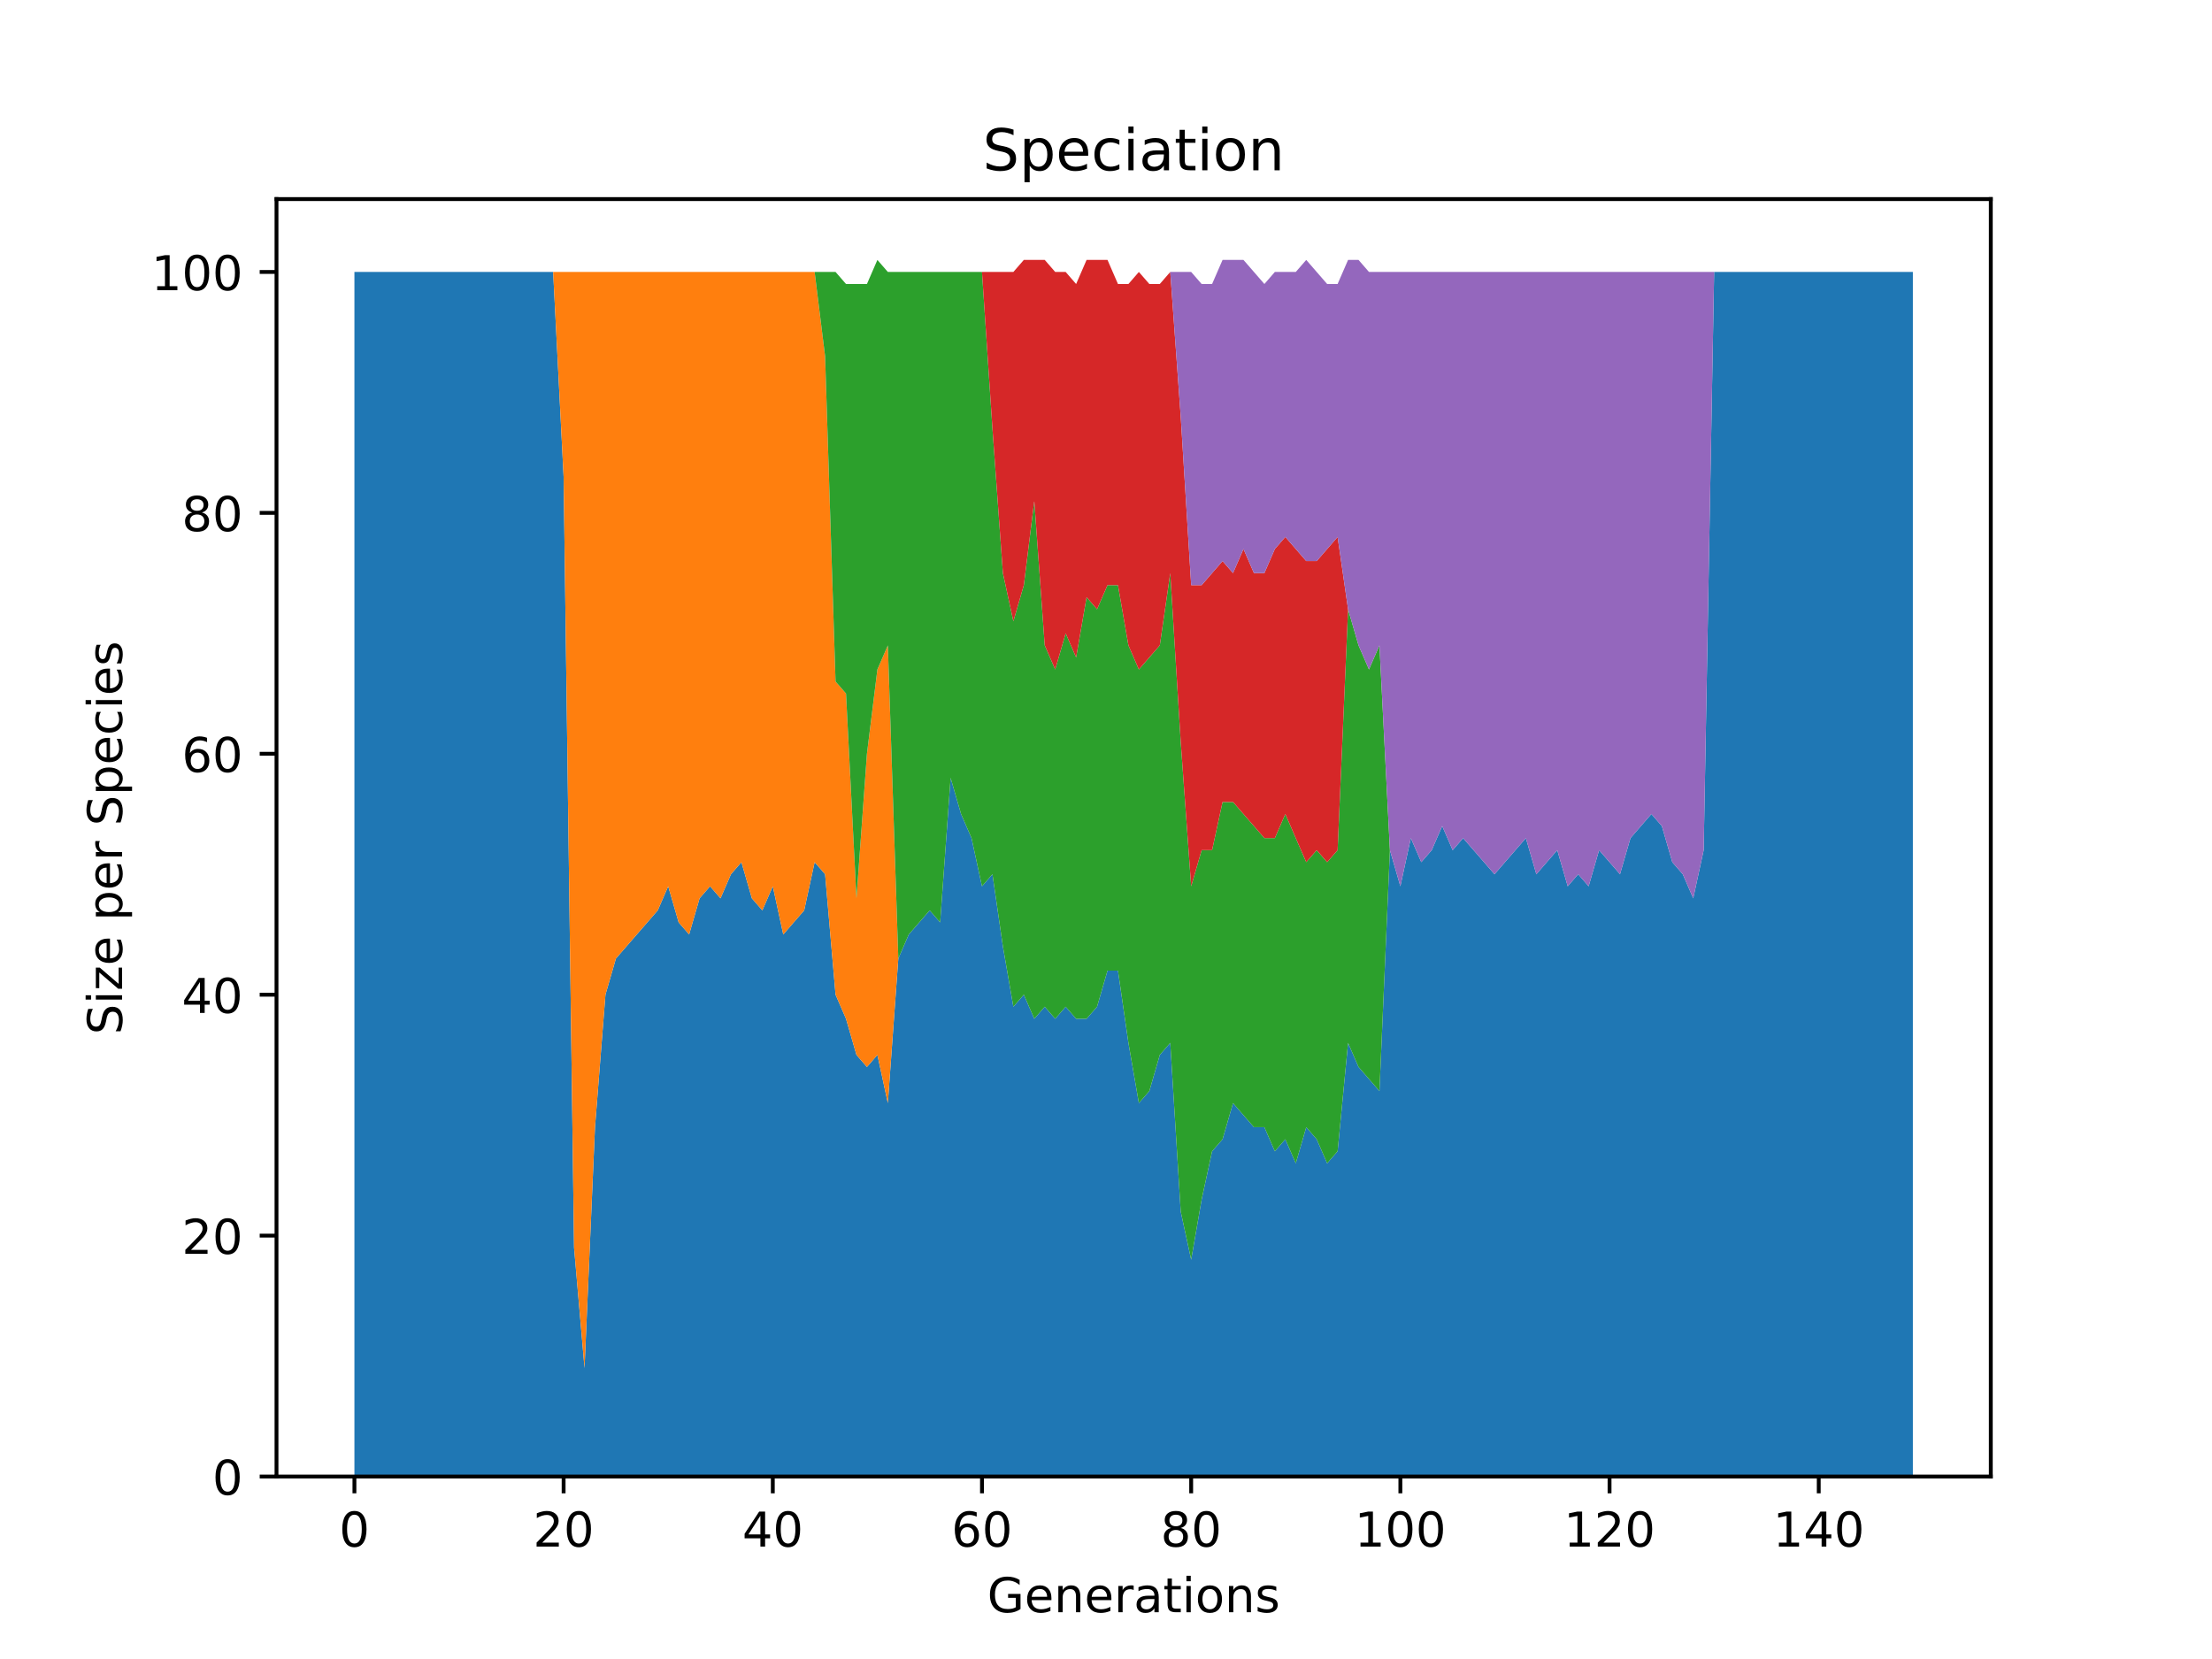 <?xml version="1.0" encoding="utf-8" standalone="no"?>
<!DOCTYPE svg PUBLIC "-//W3C//DTD SVG 1.1//EN"
  "http://www.w3.org/Graphics/SVG/1.1/DTD/svg11.dtd">
<!-- Created with matplotlib (https://matplotlib.org/) -->
<svg height="345.6pt" version="1.1" viewBox="0 0 460.8 345.6" width="460.8pt" xmlns="http://www.w3.org/2000/svg" xmlns:xlink="http://www.w3.org/1999/xlink">
 <defs>
  <style type="text/css">*{stroke-linecap:butt;stroke-linejoin:round;}</style>
 </defs>
 <g id="figure_1">
  <g id="patch_1">
   <path d="M 0 345.6 
L 460.8 345.6 
L 460.8 0 
L 0 0 
z
" style="fill:#ffffff;"/>
  </g>
  <g id="axes_1">
   <g id="patch_2">
    <path d="M 57.6 307.584 
L 414.72 307.584 
L 414.72 41.472 
L 57.6 41.472 
z
" style="fill:#ffffff;"/>
   </g>
   <g id="PolyCollection_1">
    <path clip-path="url(#pc9c5edee25)" d="M 73.833 56.653 
L 73.833 307.584 
L 76.012 307.584 
L 78.191 307.584 
L 80.369 307.584 
L 82.548 307.584 
L 84.727 307.584 
L 86.906 307.584 
L 89.085 307.584 
L 91.264 307.584 
L 93.443 307.584 
L 95.622 307.584 
L 97.801 307.584 
L 99.979 307.584 
L 102.158 307.584 
L 104.337 307.584 
L 106.516 307.584 
L 108.695 307.584 
L 110.874 307.584 
L 113.053 307.584 
L 115.232 307.584 
L 117.411 307.584 
L 119.589 307.584 
L 121.768 307.584 
L 123.947 307.584 
L 126.126 307.584 
L 128.305 307.584 
L 130.484 307.584 
L 132.663 307.584 
L 134.842 307.584 
L 137.021 307.584 
L 139.199 307.584 
L 141.378 307.584 
L 143.557 307.584 
L 145.736 307.584 
L 147.915 307.584 
L 150.094 307.584 
L 152.273 307.584 
L 154.452 307.584 
L 156.631 307.584 
L 158.809 307.584 
L 160.988 307.584 
L 163.167 307.584 
L 165.346 307.584 
L 167.525 307.584 
L 169.704 307.584 
L 171.883 307.584 
L 174.062 307.584 
L 176.241 307.584 
L 178.419 307.584 
L 180.598 307.584 
L 182.777 307.584 
L 184.956 307.584 
L 187.135 307.584 
L 189.314 307.584 
L 191.493 307.584 
L 193.672 307.584 
L 195.851 307.584 
L 198.029 307.584 
L 200.208 307.584 
L 202.387 307.584 
L 204.566 307.584 
L 206.745 307.584 
L 208.924 307.584 
L 211.103 307.584 
L 213.282 307.584 
L 215.461 307.584 
L 217.639 307.584 
L 219.818 307.584 
L 221.997 307.584 
L 224.176 307.584 
L 226.355 307.584 
L 228.534 307.584 
L 230.713 307.584 
L 232.892 307.584 
L 235.071 307.584 
L 237.249 307.584 
L 239.428 307.584 
L 241.607 307.584 
L 243.786 307.584 
L 245.965 307.584 
L 248.144 307.584 
L 250.323 307.584 
L 252.502 307.584 
L 254.681 307.584 
L 256.859 307.584 
L 259.038 307.584 
L 261.217 307.584 
L 263.396 307.584 
L 265.575 307.584 
L 267.754 307.584 
L 269.933 307.584 
L 272.112 307.584 
L 274.291 307.584 
L 276.469 307.584 
L 278.648 307.584 
L 280.827 307.584 
L 283.006 307.584 
L 285.185 307.584 
L 287.364 307.584 
L 289.543 307.584 
L 291.722 307.584 
L 293.901 307.584 
L 296.079 307.584 
L 298.258 307.584 
L 300.437 307.584 
L 302.616 307.584 
L 304.795 307.584 
L 306.974 307.584 
L 309.153 307.584 
L 311.332 307.584 
L 313.511 307.584 
L 315.689 307.584 
L 317.868 307.584 
L 320.047 307.584 
L 322.226 307.584 
L 324.405 307.584 
L 326.584 307.584 
L 328.763 307.584 
L 330.942 307.584 
L 333.121 307.584 
L 335.299 307.584 
L 337.478 307.584 
L 339.657 307.584 
L 341.836 307.584 
L 344.015 307.584 
L 346.194 307.584 
L 348.373 307.584 
L 350.552 307.584 
L 352.731 307.584 
L 354.909 307.584 
L 357.088 307.584 
L 359.267 307.584 
L 361.446 307.584 
L 363.625 307.584 
L 365.804 307.584 
L 367.983 307.584 
L 370.162 307.584 
L 372.341 307.584 
L 374.519 307.584 
L 376.698 307.584 
L 378.877 307.584 
L 381.056 307.584 
L 383.235 307.584 
L 385.414 307.584 
L 387.593 307.584 
L 389.772 307.584 
L 391.951 307.584 
L 394.129 307.584 
L 396.308 307.584 
L 398.487 307.584 
L 398.487 56.653 
L 398.487 56.653 
L 396.308 56.653 
L 394.129 56.653 
L 391.951 56.653 
L 389.772 56.653 
L 387.593 56.653 
L 385.414 56.653 
L 383.235 56.653 
L 381.056 56.653 
L 378.877 56.653 
L 376.698 56.653 
L 374.519 56.653 
L 372.341 56.653 
L 370.162 56.653 
L 367.983 56.653 
L 365.804 56.653 
L 363.625 56.653 
L 361.446 56.653 
L 359.267 56.653 
L 357.088 56.653 
L 354.909 177.1 
L 352.731 187.137 
L 350.552 182.119 
L 348.373 179.609 
L 346.194 172.081 
L 344.015 169.572 
L 341.836 172.081 
L 339.657 174.591 
L 337.478 182.119 
L 335.299 179.609 
L 333.121 177.1 
L 330.942 184.628 
L 328.763 182.119 
L 326.584 184.628 
L 324.405 177.1 
L 322.226 179.609 
L 320.047 182.119 
L 317.868 174.591 
L 315.689 177.1 
L 313.511 179.609 
L 311.332 182.119 
L 309.153 179.609 
L 306.974 177.1 
L 304.795 174.591 
L 302.616 177.1 
L 300.437 172.081 
L 298.258 177.1 
L 296.079 179.609 
L 293.901 174.591 
L 291.722 184.628 
L 289.543 177.1 
L 287.364 227.286 
L 285.185 224.777 
L 283.006 222.268 
L 280.827 217.249 
L 278.648 239.833 
L 276.469 242.342 
L 274.291 237.323 
L 272.112 234.814 
L 269.933 242.342 
L 267.754 237.323 
L 265.575 239.833 
L 263.396 234.814 
L 261.217 234.814 
L 259.038 232.305 
L 256.859 229.795 
L 254.681 237.323 
L 252.502 239.833 
L 250.323 249.87 
L 248.144 262.416 
L 245.965 252.379 
L 243.786 217.249 
L 241.607 219.758 
L 239.428 227.286 
L 237.249 229.795 
L 235.071 217.249 
L 232.892 202.193 
L 230.713 202.193 
L 228.534 209.721 
L 226.355 212.23 
L 224.176 212.23 
L 221.997 209.721 
L 219.818 212.23 
L 217.639 209.721 
L 215.461 212.23 
L 213.282 207.212 
L 211.103 209.721 
L 208.924 197.174 
L 206.745 182.119 
L 204.566 184.628 
L 202.387 174.591 
L 200.208 169.572 
L 198.029 162.044 
L 195.851 192.156 
L 193.672 189.647 
L 191.493 192.156 
L 189.314 194.665 
L 187.135 199.684 
L 184.956 229.795 
L 182.777 219.758 
L 180.598 222.268 
L 178.419 219.758 
L 176.241 212.23 
L 174.062 207.212 
L 171.883 182.119 
L 169.704 179.609 
L 167.525 189.647 
L 165.346 192.156 
L 163.167 194.665 
L 160.988 184.628 
L 158.809 189.647 
L 156.631 187.137 
L 154.452 179.609 
L 152.273 182.119 
L 150.094 187.137 
L 147.915 184.628 
L 145.736 187.137 
L 143.557 194.665 
L 141.378 192.156 
L 139.199 184.628 
L 137.021 189.647 
L 134.842 192.156 
L 132.663 194.665 
L 130.484 197.174 
L 128.305 199.684 
L 126.126 207.212 
L 123.947 234.814 
L 121.768 285 
L 119.589 259.907 
L 117.411 99.312 
L 115.232 56.653 
L 113.053 56.653 
L 110.874 56.653 
L 108.695 56.653 
L 106.516 56.653 
L 104.337 56.653 
L 102.158 56.653 
L 99.979 56.653 
L 97.801 56.653 
L 95.622 56.653 
L 93.443 56.653 
L 91.264 56.653 
L 89.085 56.653 
L 86.906 56.653 
L 84.727 56.653 
L 82.548 56.653 
L 80.369 56.653 
L 78.191 56.653 
L 76.012 56.653 
L 73.833 56.653 
z
" style="fill:#1f77b4;"/>
   </g>
   <g id="PolyCollection_2">
    <path clip-path="url(#pc9c5edee25)" d="M 73.833 56.653 
L 73.833 56.653 
L 76.012 56.653 
L 78.191 56.653 
L 80.369 56.653 
L 82.548 56.653 
L 84.727 56.653 
L 86.906 56.653 
L 89.085 56.653 
L 91.264 56.653 
L 93.443 56.653 
L 95.622 56.653 
L 97.801 56.653 
L 99.979 56.653 
L 102.158 56.653 
L 104.337 56.653 
L 106.516 56.653 
L 108.695 56.653 
L 110.874 56.653 
L 113.053 56.653 
L 115.232 56.653 
L 117.411 99.312 
L 119.589 259.907 
L 121.768 285 
L 123.947 234.814 
L 126.126 207.212 
L 128.305 199.684 
L 130.484 197.174 
L 132.663 194.665 
L 134.842 192.156 
L 137.021 189.647 
L 139.199 184.628 
L 141.378 192.156 
L 143.557 194.665 
L 145.736 187.137 
L 147.915 184.628 
L 150.094 187.137 
L 152.273 182.119 
L 154.452 179.609 
L 156.631 187.137 
L 158.809 189.647 
L 160.988 184.628 
L 163.167 194.665 
L 165.346 192.156 
L 167.525 189.647 
L 169.704 179.609 
L 171.883 182.119 
L 174.062 207.212 
L 176.241 212.23 
L 178.419 219.758 
L 180.598 222.268 
L 182.777 219.758 
L 184.956 229.795 
L 187.135 199.684 
L 189.314 194.665 
L 191.493 192.156 
L 193.672 189.647 
L 195.851 192.156 
L 198.029 162.044 
L 200.208 169.572 
L 202.387 174.591 
L 204.566 184.628 
L 206.745 182.119 
L 208.924 197.174 
L 211.103 209.721 
L 213.282 207.212 
L 215.461 212.23 
L 217.639 209.721 
L 219.818 212.23 
L 221.997 209.721 
L 224.176 212.23 
L 226.355 212.23 
L 228.534 209.721 
L 230.713 202.193 
L 232.892 202.193 
L 235.071 217.249 
L 237.249 229.795 
L 239.428 227.286 
L 241.607 219.758 
L 243.786 217.249 
L 245.965 252.379 
L 248.144 262.416 
L 250.323 249.87 
L 252.502 239.833 
L 254.681 237.323 
L 256.859 229.795 
L 259.038 232.305 
L 261.217 234.814 
L 263.396 234.814 
L 265.575 239.833 
L 267.754 237.323 
L 269.933 242.342 
L 272.112 234.814 
L 274.291 237.323 
L 276.469 242.342 
L 278.648 239.833 
L 280.827 217.249 
L 283.006 222.268 
L 285.185 224.777 
L 287.364 227.286 
L 289.543 177.1 
L 291.722 184.628 
L 293.901 174.591 
L 296.079 179.609 
L 298.258 177.1 
L 300.437 172.081 
L 302.616 177.1 
L 304.795 174.591 
L 306.974 177.1 
L 309.153 179.609 
L 311.332 182.119 
L 313.511 179.609 
L 315.689 177.1 
L 317.868 174.591 
L 320.047 182.119 
L 322.226 179.609 
L 324.405 177.1 
L 326.584 184.628 
L 328.763 182.119 
L 330.942 184.628 
L 333.121 177.1 
L 335.299 179.609 
L 337.478 182.119 
L 339.657 174.591 
L 341.836 172.081 
L 344.015 169.572 
L 346.194 172.081 
L 348.373 179.609 
L 350.552 182.119 
L 352.731 187.137 
L 354.909 177.1 
L 357.088 56.653 
L 359.267 56.653 
L 361.446 56.653 
L 363.625 56.653 
L 365.804 56.653 
L 367.983 56.653 
L 370.162 56.653 
L 372.341 56.653 
L 374.519 56.653 
L 376.698 56.653 
L 378.877 56.653 
L 381.056 56.653 
L 383.235 56.653 
L 385.414 56.653 
L 387.593 56.653 
L 389.772 56.653 
L 391.951 56.653 
L 394.129 56.653 
L 396.308 56.653 
L 398.487 56.653 
L 398.487 56.653 
L 398.487 56.653 
L 396.308 56.653 
L 394.129 56.653 
L 391.951 56.653 
L 389.772 56.653 
L 387.593 56.653 
L 385.414 56.653 
L 383.235 56.653 
L 381.056 56.653 
L 378.877 56.653 
L 376.698 56.653 
L 374.519 56.653 
L 372.341 56.653 
L 370.162 56.653 
L 367.983 56.653 
L 365.804 56.653 
L 363.625 56.653 
L 361.446 56.653 
L 359.267 56.653 
L 357.088 56.653 
L 354.909 177.1 
L 352.731 187.137 
L 350.552 182.119 
L 348.373 179.609 
L 346.194 172.081 
L 344.015 169.572 
L 341.836 172.081 
L 339.657 174.591 
L 337.478 182.119 
L 335.299 179.609 
L 333.121 177.1 
L 330.942 184.628 
L 328.763 182.119 
L 326.584 184.628 
L 324.405 177.1 
L 322.226 179.609 
L 320.047 182.119 
L 317.868 174.591 
L 315.689 177.1 
L 313.511 179.609 
L 311.332 182.119 
L 309.153 179.609 
L 306.974 177.1 
L 304.795 174.591 
L 302.616 177.1 
L 300.437 172.081 
L 298.258 177.1 
L 296.079 179.609 
L 293.901 174.591 
L 291.722 184.628 
L 289.543 177.1 
L 287.364 227.286 
L 285.185 224.777 
L 283.006 222.268 
L 280.827 217.249 
L 278.648 239.833 
L 276.469 242.342 
L 274.291 237.323 
L 272.112 234.814 
L 269.933 242.342 
L 267.754 237.323 
L 265.575 239.833 
L 263.396 234.814 
L 261.217 234.814 
L 259.038 232.305 
L 256.859 229.795 
L 254.681 237.323 
L 252.502 239.833 
L 250.323 249.87 
L 248.144 262.416 
L 245.965 252.379 
L 243.786 217.249 
L 241.607 219.758 
L 239.428 227.286 
L 237.249 229.795 
L 235.071 217.249 
L 232.892 202.193 
L 230.713 202.193 
L 228.534 209.721 
L 226.355 212.23 
L 224.176 212.23 
L 221.997 209.721 
L 219.818 212.23 
L 217.639 209.721 
L 215.461 212.23 
L 213.282 207.212 
L 211.103 209.721 
L 208.924 197.174 
L 206.745 182.119 
L 204.566 184.628 
L 202.387 174.591 
L 200.208 169.572 
L 198.029 162.044 
L 195.851 192.156 
L 193.672 189.647 
L 191.493 192.156 
L 189.314 194.665 
L 187.135 199.684 
L 184.956 134.442 
L 182.777 139.46 
L 180.598 157.026 
L 178.419 187.137 
L 176.241 144.479 
L 174.062 141.97 
L 171.883 74.218 
L 169.704 56.653 
L 167.525 56.653 
L 165.346 56.653 
L 163.167 56.653 
L 160.988 56.653 
L 158.809 56.653 
L 156.631 56.653 
L 154.452 56.653 
L 152.273 56.653 
L 150.094 56.653 
L 147.915 56.653 
L 145.736 56.653 
L 143.557 56.653 
L 141.378 56.653 
L 139.199 56.653 
L 137.021 56.653 
L 134.842 56.653 
L 132.663 56.653 
L 130.484 56.653 
L 128.305 56.653 
L 126.126 56.653 
L 123.947 56.653 
L 121.768 56.653 
L 119.589 56.653 
L 117.411 56.653 
L 115.232 56.653 
L 113.053 56.653 
L 110.874 56.653 
L 108.695 56.653 
L 106.516 56.653 
L 104.337 56.653 
L 102.158 56.653 
L 99.979 56.653 
L 97.801 56.653 
L 95.622 56.653 
L 93.443 56.653 
L 91.264 56.653 
L 89.085 56.653 
L 86.906 56.653 
L 84.727 56.653 
L 82.548 56.653 
L 80.369 56.653 
L 78.191 56.653 
L 76.012 56.653 
L 73.833 56.653 
z
" style="fill:#ff7f0e;"/>
   </g>
   <g id="PolyCollection_3">
    <path clip-path="url(#pc9c5edee25)" d="M 73.833 56.653 
L 73.833 56.653 
L 76.012 56.653 
L 78.191 56.653 
L 80.369 56.653 
L 82.548 56.653 
L 84.727 56.653 
L 86.906 56.653 
L 89.085 56.653 
L 91.264 56.653 
L 93.443 56.653 
L 95.622 56.653 
L 97.801 56.653 
L 99.979 56.653 
L 102.158 56.653 
L 104.337 56.653 
L 106.516 56.653 
L 108.695 56.653 
L 110.874 56.653 
L 113.053 56.653 
L 115.232 56.653 
L 117.411 56.653 
L 119.589 56.653 
L 121.768 56.653 
L 123.947 56.653 
L 126.126 56.653 
L 128.305 56.653 
L 130.484 56.653 
L 132.663 56.653 
L 134.842 56.653 
L 137.021 56.653 
L 139.199 56.653 
L 141.378 56.653 
L 143.557 56.653 
L 145.736 56.653 
L 147.915 56.653 
L 150.094 56.653 
L 152.273 56.653 
L 154.452 56.653 
L 156.631 56.653 
L 158.809 56.653 
L 160.988 56.653 
L 163.167 56.653 
L 165.346 56.653 
L 167.525 56.653 
L 169.704 56.653 
L 171.883 74.218 
L 174.062 141.97 
L 176.241 144.479 
L 178.419 187.137 
L 180.598 157.026 
L 182.777 139.46 
L 184.956 134.442 
L 187.135 199.684 
L 189.314 194.665 
L 191.493 192.156 
L 193.672 189.647 
L 195.851 192.156 
L 198.029 162.044 
L 200.208 169.572 
L 202.387 174.591 
L 204.566 184.628 
L 206.745 182.119 
L 208.924 197.174 
L 211.103 209.721 
L 213.282 207.212 
L 215.461 212.23 
L 217.639 209.721 
L 219.818 212.23 
L 221.997 209.721 
L 224.176 212.23 
L 226.355 212.23 
L 228.534 209.721 
L 230.713 202.193 
L 232.892 202.193 
L 235.071 217.249 
L 237.249 229.795 
L 239.428 227.286 
L 241.607 219.758 
L 243.786 217.249 
L 245.965 252.379 
L 248.144 262.416 
L 250.323 249.87 
L 252.502 239.833 
L 254.681 237.323 
L 256.859 229.795 
L 259.038 232.305 
L 261.217 234.814 
L 263.396 234.814 
L 265.575 239.833 
L 267.754 237.323 
L 269.933 242.342 
L 272.112 234.814 
L 274.291 237.323 
L 276.469 242.342 
L 278.648 239.833 
L 280.827 217.249 
L 283.006 222.268 
L 285.185 224.777 
L 287.364 227.286 
L 289.543 177.1 
L 291.722 184.628 
L 293.901 174.591 
L 296.079 179.609 
L 298.258 177.1 
L 300.437 172.081 
L 302.616 177.1 
L 304.795 174.591 
L 306.974 177.1 
L 309.153 179.609 
L 311.332 182.119 
L 313.511 179.609 
L 315.689 177.1 
L 317.868 174.591 
L 320.047 182.119 
L 322.226 179.609 
L 324.405 177.1 
L 326.584 184.628 
L 328.763 182.119 
L 330.942 184.628 
L 333.121 177.1 
L 335.299 179.609 
L 337.478 182.119 
L 339.657 174.591 
L 341.836 172.081 
L 344.015 169.572 
L 346.194 172.081 
L 348.373 179.609 
L 350.552 182.119 
L 352.731 187.137 
L 354.909 177.1 
L 357.088 56.653 
L 359.267 56.653 
L 361.446 56.653 
L 363.625 56.653 
L 365.804 56.653 
L 367.983 56.653 
L 370.162 56.653 
L 372.341 56.653 
L 374.519 56.653 
L 376.698 56.653 
L 378.877 56.653 
L 381.056 56.653 
L 383.235 56.653 
L 385.414 56.653 
L 387.593 56.653 
L 389.772 56.653 
L 391.951 56.653 
L 394.129 56.653 
L 396.308 56.653 
L 398.487 56.653 
L 398.487 56.653 
L 398.487 56.653 
L 396.308 56.653 
L 394.129 56.653 
L 391.951 56.653 
L 389.772 56.653 
L 387.593 56.653 
L 385.414 56.653 
L 383.235 56.653 
L 381.056 56.653 
L 378.877 56.653 
L 376.698 56.653 
L 374.519 56.653 
L 372.341 56.653 
L 370.162 56.653 
L 367.983 56.653 
L 365.804 56.653 
L 363.625 56.653 
L 361.446 56.653 
L 359.267 56.653 
L 357.088 56.653 
L 354.909 177.1 
L 352.731 187.137 
L 350.552 182.119 
L 348.373 179.609 
L 346.194 172.081 
L 344.015 169.572 
L 341.836 172.081 
L 339.657 174.591 
L 337.478 182.119 
L 335.299 179.609 
L 333.121 177.1 
L 330.942 184.628 
L 328.763 182.119 
L 326.584 184.628 
L 324.405 177.1 
L 322.226 179.609 
L 320.047 182.119 
L 317.868 174.591 
L 315.689 177.1 
L 313.511 179.609 
L 311.332 182.119 
L 309.153 179.609 
L 306.974 177.1 
L 304.795 174.591 
L 302.616 177.1 
L 300.437 172.081 
L 298.258 177.1 
L 296.079 179.609 
L 293.901 174.591 
L 291.722 184.628 
L 289.543 177.1 
L 287.364 134.442 
L 285.185 139.46 
L 283.006 134.442 
L 280.827 126.914 
L 278.648 177.1 
L 276.469 179.609 
L 274.291 177.1 
L 272.112 179.609 
L 269.933 174.591 
L 267.754 169.572 
L 265.575 174.591 
L 263.396 174.591 
L 261.217 172.081 
L 259.038 169.572 
L 256.859 167.063 
L 254.681 167.063 
L 252.502 177.1 
L 250.323 177.1 
L 248.144 184.628 
L 245.965 154.516 
L 243.786 119.386 
L 241.607 134.442 
L 239.428 136.951 
L 237.249 139.46 
L 235.071 134.442 
L 232.892 121.895 
L 230.713 121.895 
L 228.534 126.914 
L 226.355 124.405 
L 224.176 136.951 
L 221.997 131.933 
L 219.818 139.46 
L 217.639 134.442 
L 215.461 104.33 
L 213.282 121.895 
L 211.103 129.423 
L 208.924 119.386 
L 206.745 89.274 
L 204.566 56.653 
L 202.387 56.653 
L 200.208 56.653 
L 198.029 56.653 
L 195.851 56.653 
L 193.672 56.653 
L 191.493 56.653 
L 189.314 56.653 
L 187.135 56.653 
L 184.956 56.653 
L 182.777 54.144 
L 180.598 59.163 
L 178.419 59.163 
L 176.241 59.163 
L 174.062 56.653 
L 171.883 56.653 
L 169.704 56.653 
L 167.525 56.653 
L 165.346 56.653 
L 163.167 56.653 
L 160.988 56.653 
L 158.809 56.653 
L 156.631 56.653 
L 154.452 56.653 
L 152.273 56.653 
L 150.094 56.653 
L 147.915 56.653 
L 145.736 56.653 
L 143.557 56.653 
L 141.378 56.653 
L 139.199 56.653 
L 137.021 56.653 
L 134.842 56.653 
L 132.663 56.653 
L 130.484 56.653 
L 128.305 56.653 
L 126.126 56.653 
L 123.947 56.653 
L 121.768 56.653 
L 119.589 56.653 
L 117.411 56.653 
L 115.232 56.653 
L 113.053 56.653 
L 110.874 56.653 
L 108.695 56.653 
L 106.516 56.653 
L 104.337 56.653 
L 102.158 56.653 
L 99.979 56.653 
L 97.801 56.653 
L 95.622 56.653 
L 93.443 56.653 
L 91.264 56.653 
L 89.085 56.653 
L 86.906 56.653 
L 84.727 56.653 
L 82.548 56.653 
L 80.369 56.653 
L 78.191 56.653 
L 76.012 56.653 
L 73.833 56.653 
z
" style="fill:#2ca02c;"/>
   </g>
   <g id="PolyCollection_4">
    <path clip-path="url(#pc9c5edee25)" d="M 73.833 56.653 
L 73.833 56.653 
L 76.012 56.653 
L 78.191 56.653 
L 80.369 56.653 
L 82.548 56.653 
L 84.727 56.653 
L 86.906 56.653 
L 89.085 56.653 
L 91.264 56.653 
L 93.443 56.653 
L 95.622 56.653 
L 97.801 56.653 
L 99.979 56.653 
L 102.158 56.653 
L 104.337 56.653 
L 106.516 56.653 
L 108.695 56.653 
L 110.874 56.653 
L 113.053 56.653 
L 115.232 56.653 
L 117.411 56.653 
L 119.589 56.653 
L 121.768 56.653 
L 123.947 56.653 
L 126.126 56.653 
L 128.305 56.653 
L 130.484 56.653 
L 132.663 56.653 
L 134.842 56.653 
L 137.021 56.653 
L 139.199 56.653 
L 141.378 56.653 
L 143.557 56.653 
L 145.736 56.653 
L 147.915 56.653 
L 150.094 56.653 
L 152.273 56.653 
L 154.452 56.653 
L 156.631 56.653 
L 158.809 56.653 
L 160.988 56.653 
L 163.167 56.653 
L 165.346 56.653 
L 167.525 56.653 
L 169.704 56.653 
L 171.883 56.653 
L 174.062 56.653 
L 176.241 59.163 
L 178.419 59.163 
L 180.598 59.163 
L 182.777 54.144 
L 184.956 56.653 
L 187.135 56.653 
L 189.314 56.653 
L 191.493 56.653 
L 193.672 56.653 
L 195.851 56.653 
L 198.029 56.653 
L 200.208 56.653 
L 202.387 56.653 
L 204.566 56.653 
L 206.745 89.274 
L 208.924 119.386 
L 211.103 129.423 
L 213.282 121.895 
L 215.461 104.33 
L 217.639 134.442 
L 219.818 139.46 
L 221.997 131.933 
L 224.176 136.951 
L 226.355 124.405 
L 228.534 126.914 
L 230.713 121.895 
L 232.892 121.895 
L 235.071 134.442 
L 237.249 139.46 
L 239.428 136.951 
L 241.607 134.442 
L 243.786 119.386 
L 245.965 154.516 
L 248.144 184.628 
L 250.323 177.1 
L 252.502 177.1 
L 254.681 167.063 
L 256.859 167.063 
L 259.038 169.572 
L 261.217 172.081 
L 263.396 174.591 
L 265.575 174.591 
L 267.754 169.572 
L 269.933 174.591 
L 272.112 179.609 
L 274.291 177.1 
L 276.469 179.609 
L 278.648 177.1 
L 280.827 126.914 
L 283.006 134.442 
L 285.185 139.46 
L 287.364 134.442 
L 289.543 177.1 
L 291.722 184.628 
L 293.901 174.591 
L 296.079 179.609 
L 298.258 177.1 
L 300.437 172.081 
L 302.616 177.1 
L 304.795 174.591 
L 306.974 177.1 
L 309.153 179.609 
L 311.332 182.119 
L 313.511 179.609 
L 315.689 177.1 
L 317.868 174.591 
L 320.047 182.119 
L 322.226 179.609 
L 324.405 177.1 
L 326.584 184.628 
L 328.763 182.119 
L 330.942 184.628 
L 333.121 177.1 
L 335.299 179.609 
L 337.478 182.119 
L 339.657 174.591 
L 341.836 172.081 
L 344.015 169.572 
L 346.194 172.081 
L 348.373 179.609 
L 350.552 182.119 
L 352.731 187.137 
L 354.909 177.1 
L 357.088 56.653 
L 359.267 56.653 
L 361.446 56.653 
L 363.625 56.653 
L 365.804 56.653 
L 367.983 56.653 
L 370.162 56.653 
L 372.341 56.653 
L 374.519 56.653 
L 376.698 56.653 
L 378.877 56.653 
L 381.056 56.653 
L 383.235 56.653 
L 385.414 56.653 
L 387.593 56.653 
L 389.772 56.653 
L 391.951 56.653 
L 394.129 56.653 
L 396.308 56.653 
L 398.487 56.653 
L 398.487 56.653 
L 398.487 56.653 
L 396.308 56.653 
L 394.129 56.653 
L 391.951 56.653 
L 389.772 56.653 
L 387.593 56.653 
L 385.414 56.653 
L 383.235 56.653 
L 381.056 56.653 
L 378.877 56.653 
L 376.698 56.653 
L 374.519 56.653 
L 372.341 56.653 
L 370.162 56.653 
L 367.983 56.653 
L 365.804 56.653 
L 363.625 56.653 
L 361.446 56.653 
L 359.267 56.653 
L 357.088 56.653 
L 354.909 177.1 
L 352.731 187.137 
L 350.552 182.119 
L 348.373 179.609 
L 346.194 172.081 
L 344.015 169.572 
L 341.836 172.081 
L 339.657 174.591 
L 337.478 182.119 
L 335.299 179.609 
L 333.121 177.1 
L 330.942 184.628 
L 328.763 182.119 
L 326.584 184.628 
L 324.405 177.1 
L 322.226 179.609 
L 320.047 182.119 
L 317.868 174.591 
L 315.689 177.1 
L 313.511 179.609 
L 311.332 182.119 
L 309.153 179.609 
L 306.974 177.1 
L 304.795 174.591 
L 302.616 177.1 
L 300.437 172.081 
L 298.258 177.1 
L 296.079 179.609 
L 293.901 174.591 
L 291.722 184.628 
L 289.543 177.1 
L 287.364 134.442 
L 285.185 139.46 
L 283.006 134.442 
L 280.827 126.914 
L 278.648 111.858 
L 276.469 114.367 
L 274.291 116.877 
L 272.112 116.877 
L 269.933 114.367 
L 267.754 111.858 
L 265.575 114.367 
L 263.396 119.386 
L 261.217 119.386 
L 259.038 114.367 
L 256.859 119.386 
L 254.681 116.877 
L 252.502 119.386 
L 250.323 121.895 
L 248.144 121.895 
L 245.965 86.765 
L 243.786 56.653 
L 241.607 59.163 
L 239.428 59.163 
L 237.249 56.653 
L 235.071 59.163 
L 232.892 59.163 
L 230.713 54.144 
L 228.534 54.144 
L 226.355 54.144 
L 224.176 59.163 
L 221.997 56.653 
L 219.818 56.653 
L 217.639 54.144 
L 215.461 54.144 
L 213.282 54.144 
L 211.103 56.653 
L 208.924 56.653 
L 206.745 56.653 
L 204.566 56.653 
L 202.387 56.653 
L 200.208 56.653 
L 198.029 56.653 
L 195.851 56.653 
L 193.672 56.653 
L 191.493 56.653 
L 189.314 56.653 
L 187.135 56.653 
L 184.956 56.653 
L 182.777 54.144 
L 180.598 59.163 
L 178.419 59.163 
L 176.241 59.163 
L 174.062 56.653 
L 171.883 56.653 
L 169.704 56.653 
L 167.525 56.653 
L 165.346 56.653 
L 163.167 56.653 
L 160.988 56.653 
L 158.809 56.653 
L 156.631 56.653 
L 154.452 56.653 
L 152.273 56.653 
L 150.094 56.653 
L 147.915 56.653 
L 145.736 56.653 
L 143.557 56.653 
L 141.378 56.653 
L 139.199 56.653 
L 137.021 56.653 
L 134.842 56.653 
L 132.663 56.653 
L 130.484 56.653 
L 128.305 56.653 
L 126.126 56.653 
L 123.947 56.653 
L 121.768 56.653 
L 119.589 56.653 
L 117.411 56.653 
L 115.232 56.653 
L 113.053 56.653 
L 110.874 56.653 
L 108.695 56.653 
L 106.516 56.653 
L 104.337 56.653 
L 102.158 56.653 
L 99.979 56.653 
L 97.801 56.653 
L 95.622 56.653 
L 93.443 56.653 
L 91.264 56.653 
L 89.085 56.653 
L 86.906 56.653 
L 84.727 56.653 
L 82.548 56.653 
L 80.369 56.653 
L 78.191 56.653 
L 76.012 56.653 
L 73.833 56.653 
z
" style="fill:#d62728;"/>
   </g>
   <g id="PolyCollection_5">
    <path clip-path="url(#pc9c5edee25)" d="M 73.833 56.653 
L 73.833 56.653 
L 76.012 56.653 
L 78.191 56.653 
L 80.369 56.653 
L 82.548 56.653 
L 84.727 56.653 
L 86.906 56.653 
L 89.085 56.653 
L 91.264 56.653 
L 93.443 56.653 
L 95.622 56.653 
L 97.801 56.653 
L 99.979 56.653 
L 102.158 56.653 
L 104.337 56.653 
L 106.516 56.653 
L 108.695 56.653 
L 110.874 56.653 
L 113.053 56.653 
L 115.232 56.653 
L 117.411 56.653 
L 119.589 56.653 
L 121.768 56.653 
L 123.947 56.653 
L 126.126 56.653 
L 128.305 56.653 
L 130.484 56.653 
L 132.663 56.653 
L 134.842 56.653 
L 137.021 56.653 
L 139.199 56.653 
L 141.378 56.653 
L 143.557 56.653 
L 145.736 56.653 
L 147.915 56.653 
L 150.094 56.653 
L 152.273 56.653 
L 154.452 56.653 
L 156.631 56.653 
L 158.809 56.653 
L 160.988 56.653 
L 163.167 56.653 
L 165.346 56.653 
L 167.525 56.653 
L 169.704 56.653 
L 171.883 56.653 
L 174.062 56.653 
L 176.241 59.163 
L 178.419 59.163 
L 180.598 59.163 
L 182.777 54.144 
L 184.956 56.653 
L 187.135 56.653 
L 189.314 56.653 
L 191.493 56.653 
L 193.672 56.653 
L 195.851 56.653 
L 198.029 56.653 
L 200.208 56.653 
L 202.387 56.653 
L 204.566 56.653 
L 206.745 56.653 
L 208.924 56.653 
L 211.103 56.653 
L 213.282 54.144 
L 215.461 54.144 
L 217.639 54.144 
L 219.818 56.653 
L 221.997 56.653 
L 224.176 59.163 
L 226.355 54.144 
L 228.534 54.144 
L 230.713 54.144 
L 232.892 59.163 
L 235.071 59.163 
L 237.249 56.653 
L 239.428 59.163 
L 241.607 59.163 
L 243.786 56.653 
L 245.965 86.765 
L 248.144 121.895 
L 250.323 121.895 
L 252.502 119.386 
L 254.681 116.877 
L 256.859 119.386 
L 259.038 114.367 
L 261.217 119.386 
L 263.396 119.386 
L 265.575 114.367 
L 267.754 111.858 
L 269.933 114.367 
L 272.112 116.877 
L 274.291 116.877 
L 276.469 114.367 
L 278.648 111.858 
L 280.827 126.914 
L 283.006 134.442 
L 285.185 139.46 
L 287.364 134.442 
L 289.543 177.1 
L 291.722 184.628 
L 293.901 174.591 
L 296.079 179.609 
L 298.258 177.1 
L 300.437 172.081 
L 302.616 177.1 
L 304.795 174.591 
L 306.974 177.1 
L 309.153 179.609 
L 311.332 182.119 
L 313.511 179.609 
L 315.689 177.1 
L 317.868 174.591 
L 320.047 182.119 
L 322.226 179.609 
L 324.405 177.1 
L 326.584 184.628 
L 328.763 182.119 
L 330.942 184.628 
L 333.121 177.1 
L 335.299 179.609 
L 337.478 182.119 
L 339.657 174.591 
L 341.836 172.081 
L 344.015 169.572 
L 346.194 172.081 
L 348.373 179.609 
L 350.552 182.119 
L 352.731 187.137 
L 354.909 177.1 
L 357.088 56.653 
L 359.267 56.653 
L 361.446 56.653 
L 363.625 56.653 
L 365.804 56.653 
L 367.983 56.653 
L 370.162 56.653 
L 372.341 56.653 
L 374.519 56.653 
L 376.698 56.653 
L 378.877 56.653 
L 381.056 56.653 
L 383.235 56.653 
L 385.414 56.653 
L 387.593 56.653 
L 389.772 56.653 
L 391.951 56.653 
L 394.129 56.653 
L 396.308 56.653 
L 398.487 56.653 
L 398.487 56.653 
L 398.487 56.653 
L 396.308 56.653 
L 394.129 56.653 
L 391.951 56.653 
L 389.772 56.653 
L 387.593 56.653 
L 385.414 56.653 
L 383.235 56.653 
L 381.056 56.653 
L 378.877 56.653 
L 376.698 56.653 
L 374.519 56.653 
L 372.341 56.653 
L 370.162 56.653 
L 367.983 56.653 
L 365.804 56.653 
L 363.625 56.653 
L 361.446 56.653 
L 359.267 56.653 
L 357.088 56.653 
L 354.909 56.653 
L 352.731 56.653 
L 350.552 56.653 
L 348.373 56.653 
L 346.194 56.653 
L 344.015 56.653 
L 341.836 56.653 
L 339.657 56.653 
L 337.478 56.653 
L 335.299 56.653 
L 333.121 56.653 
L 330.942 56.653 
L 328.763 56.653 
L 326.584 56.653 
L 324.405 56.653 
L 322.226 56.653 
L 320.047 56.653 
L 317.868 56.653 
L 315.689 56.653 
L 313.511 56.653 
L 311.332 56.653 
L 309.153 56.653 
L 306.974 56.653 
L 304.795 56.653 
L 302.616 56.653 
L 300.437 56.653 
L 298.258 56.653 
L 296.079 56.653 
L 293.901 56.653 
L 291.722 56.653 
L 289.543 56.653 
L 287.364 56.653 
L 285.185 56.653 
L 283.006 54.144 
L 280.827 54.144 
L 278.648 59.163 
L 276.469 59.163 
L 274.291 56.653 
L 272.112 54.144 
L 269.933 56.653 
L 267.754 56.653 
L 265.575 56.653 
L 263.396 59.163 
L 261.217 56.653 
L 259.038 54.144 
L 256.859 54.144 
L 254.681 54.144 
L 252.502 59.163 
L 250.323 59.163 
L 248.144 56.653 
L 245.965 56.653 
L 243.786 56.653 
L 241.607 59.163 
L 239.428 59.163 
L 237.249 56.653 
L 235.071 59.163 
L 232.892 59.163 
L 230.713 54.144 
L 228.534 54.144 
L 226.355 54.144 
L 224.176 59.163 
L 221.997 56.653 
L 219.818 56.653 
L 217.639 54.144 
L 215.461 54.144 
L 213.282 54.144 
L 211.103 56.653 
L 208.924 56.653 
L 206.745 56.653 
L 204.566 56.653 
L 202.387 56.653 
L 200.208 56.653 
L 198.029 56.653 
L 195.851 56.653 
L 193.672 56.653 
L 191.493 56.653 
L 189.314 56.653 
L 187.135 56.653 
L 184.956 56.653 
L 182.777 54.144 
L 180.598 59.163 
L 178.419 59.163 
L 176.241 59.163 
L 174.062 56.653 
L 171.883 56.653 
L 169.704 56.653 
L 167.525 56.653 
L 165.346 56.653 
L 163.167 56.653 
L 160.988 56.653 
L 158.809 56.653 
L 156.631 56.653 
L 154.452 56.653 
L 152.273 56.653 
L 150.094 56.653 
L 147.915 56.653 
L 145.736 56.653 
L 143.557 56.653 
L 141.378 56.653 
L 139.199 56.653 
L 137.021 56.653 
L 134.842 56.653 
L 132.663 56.653 
L 130.484 56.653 
L 128.305 56.653 
L 126.126 56.653 
L 123.947 56.653 
L 121.768 56.653 
L 119.589 56.653 
L 117.411 56.653 
L 115.232 56.653 
L 113.053 56.653 
L 110.874 56.653 
L 108.695 56.653 
L 106.516 56.653 
L 104.337 56.653 
L 102.158 56.653 
L 99.979 56.653 
L 97.801 56.653 
L 95.622 56.653 
L 93.443 56.653 
L 91.264 56.653 
L 89.085 56.653 
L 86.906 56.653 
L 84.727 56.653 
L 82.548 56.653 
L 80.369 56.653 
L 78.191 56.653 
L 76.012 56.653 
L 73.833 56.653 
z
" style="fill:#9467bd;"/>
   </g>
   <g id="matplotlib.axis_1">
    <g id="xtick_1">
     <g id="line2d_1">
      <defs>
       <path d="M 0 0 
L 0 3.5 
" id="mf45bd76de9" style="stroke:#000000;stroke-width:0.8;"/>
      </defs>
      <g>
       <use style="stroke:#000000;stroke-width:0.8;" x="73.833" xlink:href="#mf45bd76de9" y="307.584"/>
      </g>
     </g>
     <g id="text_1">
      <!-- 0 -->
      <g transform="translate(70.651 322.182)scale(0.1 -0.1)">
       <defs>
        <path d="M 31.781 66.406 
Q 24.172 66.406 20.328 58.906 
Q 16.5 51.422 16.5 36.375 
Q 16.5 21.391 20.328 13.891 
Q 24.172 6.391 31.781 6.391 
Q 39.453 6.391 43.281 13.891 
Q 47.125 21.391 47.125 36.375 
Q 47.125 51.422 43.281 58.906 
Q 39.453 66.406 31.781 66.406 
z
M 31.781 74.219 
Q 44.047 74.219 50.516 64.516 
Q 56.984 54.828 56.984 36.375 
Q 56.984 17.969 50.516 8.266 
Q 44.047 -1.422 31.781 -1.422 
Q 19.531 -1.422 13.062 8.266 
Q 6.594 17.969 6.594 36.375 
Q 6.594 54.828 13.062 64.516 
Q 19.531 74.219 31.781 74.219 
z
" id="DejaVuSans-48"/>
       </defs>
       <use xlink:href="#DejaVuSans-48"/>
      </g>
     </g>
    </g>
    <g id="xtick_2">
     <g id="line2d_2">
      <g>
       <use style="stroke:#000000;stroke-width:0.8;" x="117.411" xlink:href="#mf45bd76de9" y="307.584"/>
      </g>
     </g>
     <g id="text_2">
      <!-- 20 -->
      <g transform="translate(111.048 322.182)scale(0.1 -0.1)">
       <defs>
        <path d="M 19.188 8.297 
L 53.609 8.297 
L 53.609 0 
L 7.328 0 
L 7.328 8.297 
Q 12.938 14.109 22.625 23.891 
Q 32.328 33.688 34.812 36.531 
Q 39.547 41.844 41.422 45.531 
Q 43.312 49.219 43.312 52.781 
Q 43.312 58.594 39.234 62.25 
Q 35.156 65.922 28.609 65.922 
Q 23.969 65.922 18.812 64.312 
Q 13.672 62.703 7.812 59.422 
L 7.812 69.391 
Q 13.766 71.781 18.938 73 
Q 24.125 74.219 28.422 74.219 
Q 39.75 74.219 46.484 68.547 
Q 53.219 62.891 53.219 53.422 
Q 53.219 48.922 51.531 44.891 
Q 49.859 40.875 45.406 35.406 
Q 44.188 33.984 37.641 27.219 
Q 31.109 20.453 19.188 8.297 
z
" id="DejaVuSans-50"/>
       </defs>
       <use xlink:href="#DejaVuSans-50"/>
       <use x="63.623" xlink:href="#DejaVuSans-48"/>
      </g>
     </g>
    </g>
    <g id="xtick_3">
     <g id="line2d_3">
      <g>
       <use style="stroke:#000000;stroke-width:0.8;" x="160.988" xlink:href="#mf45bd76de9" y="307.584"/>
      </g>
     </g>
     <g id="text_3">
      <!-- 40 -->
      <g transform="translate(154.626 322.182)scale(0.1 -0.1)">
       <defs>
        <path d="M 37.797 64.312 
L 12.891 25.391 
L 37.797 25.391 
z
M 35.203 72.906 
L 47.609 72.906 
L 47.609 25.391 
L 58.016 25.391 
L 58.016 17.188 
L 47.609 17.188 
L 47.609 0 
L 37.797 0 
L 37.797 17.188 
L 4.891 17.188 
L 4.891 26.703 
z
" id="DejaVuSans-52"/>
       </defs>
       <use xlink:href="#DejaVuSans-52"/>
       <use x="63.623" xlink:href="#DejaVuSans-48"/>
      </g>
     </g>
    </g>
    <g id="xtick_4">
     <g id="line2d_4">
      <g>
       <use style="stroke:#000000;stroke-width:0.8;" x="204.566" xlink:href="#mf45bd76de9" y="307.584"/>
      </g>
     </g>
     <g id="text_4">
      <!-- 60 -->
      <g transform="translate(198.204 322.182)scale(0.1 -0.1)">
       <defs>
        <path d="M 33.016 40.375 
Q 26.375 40.375 22.484 35.828 
Q 18.609 31.297 18.609 23.391 
Q 18.609 15.531 22.484 10.953 
Q 26.375 6.391 33.016 6.391 
Q 39.656 6.391 43.531 10.953 
Q 47.406 15.531 47.406 23.391 
Q 47.406 31.297 43.531 35.828 
Q 39.656 40.375 33.016 40.375 
z
M 52.594 71.297 
L 52.594 62.312 
Q 48.875 64.062 45.094 64.984 
Q 41.312 65.922 37.594 65.922 
Q 27.828 65.922 22.672 59.328 
Q 17.531 52.734 16.797 39.406 
Q 19.672 43.656 24.016 45.922 
Q 28.375 48.188 33.594 48.188 
Q 44.578 48.188 50.953 41.516 
Q 57.328 34.859 57.328 23.391 
Q 57.328 12.156 50.688 5.359 
Q 44.047 -1.422 33.016 -1.422 
Q 20.359 -1.422 13.672 8.266 
Q 6.984 17.969 6.984 36.375 
Q 6.984 53.656 15.188 63.938 
Q 23.391 74.219 37.203 74.219 
Q 40.922 74.219 44.703 73.484 
Q 48.484 72.75 52.594 71.297 
z
" id="DejaVuSans-54"/>
       </defs>
       <use xlink:href="#DejaVuSans-54"/>
       <use x="63.623" xlink:href="#DejaVuSans-48"/>
      </g>
     </g>
    </g>
    <g id="xtick_5">
     <g id="line2d_5">
      <g>
       <use style="stroke:#000000;stroke-width:0.8;" x="248.144" xlink:href="#mf45bd76de9" y="307.584"/>
      </g>
     </g>
     <g id="text_5">
      <!-- 80 -->
      <g transform="translate(241.781 322.182)scale(0.1 -0.1)">
       <defs>
        <path d="M 31.781 34.625 
Q 24.75 34.625 20.719 30.859 
Q 16.703 27.094 16.703 20.516 
Q 16.703 13.922 20.719 10.156 
Q 24.75 6.391 31.781 6.391 
Q 38.812 6.391 42.859 10.172 
Q 46.922 13.969 46.922 20.516 
Q 46.922 27.094 42.891 30.859 
Q 38.875 34.625 31.781 34.625 
z
M 21.922 38.812 
Q 15.578 40.375 12.031 44.719 
Q 8.5 49.078 8.5 55.328 
Q 8.5 64.062 14.719 69.141 
Q 20.953 74.219 31.781 74.219 
Q 42.672 74.219 48.875 69.141 
Q 55.078 64.062 55.078 55.328 
Q 55.078 49.078 51.531 44.719 
Q 48 40.375 41.703 38.812 
Q 48.828 37.156 52.797 32.312 
Q 56.781 27.484 56.781 20.516 
Q 56.781 9.906 50.312 4.234 
Q 43.844 -1.422 31.781 -1.422 
Q 19.734 -1.422 13.25 4.234 
Q 6.781 9.906 6.781 20.516 
Q 6.781 27.484 10.781 32.312 
Q 14.797 37.156 21.922 38.812 
z
M 18.312 54.391 
Q 18.312 48.734 21.844 45.562 
Q 25.391 42.391 31.781 42.391 
Q 38.141 42.391 41.719 45.562 
Q 45.312 48.734 45.312 54.391 
Q 45.312 60.062 41.719 63.234 
Q 38.141 66.406 31.781 66.406 
Q 25.391 66.406 21.844 63.234 
Q 18.312 60.062 18.312 54.391 
z
" id="DejaVuSans-56"/>
       </defs>
       <use xlink:href="#DejaVuSans-56"/>
       <use x="63.623" xlink:href="#DejaVuSans-48"/>
      </g>
     </g>
    </g>
    <g id="xtick_6">
     <g id="line2d_6">
      <g>
       <use style="stroke:#000000;stroke-width:0.8;" x="291.722" xlink:href="#mf45bd76de9" y="307.584"/>
      </g>
     </g>
     <g id="text_6">
      <!-- 100 -->
      <g transform="translate(282.178 322.182)scale(0.1 -0.1)">
       <defs>
        <path d="M 12.406 8.297 
L 28.516 8.297 
L 28.516 63.922 
L 10.984 60.406 
L 10.984 69.391 
L 28.422 72.906 
L 38.281 72.906 
L 38.281 8.297 
L 54.391 8.297 
L 54.391 0 
L 12.406 0 
z
" id="DejaVuSans-49"/>
       </defs>
       <use xlink:href="#DejaVuSans-49"/>
       <use x="63.623" xlink:href="#DejaVuSans-48"/>
       <use x="127.246" xlink:href="#DejaVuSans-48"/>
      </g>
     </g>
    </g>
    <g id="xtick_7">
     <g id="line2d_7">
      <g>
       <use style="stroke:#000000;stroke-width:0.8;" x="335.299" xlink:href="#mf45bd76de9" y="307.584"/>
      </g>
     </g>
     <g id="text_7">
      <!-- 120 -->
      <g transform="translate(325.756 322.182)scale(0.1 -0.1)">
       <use xlink:href="#DejaVuSans-49"/>
       <use x="63.623" xlink:href="#DejaVuSans-50"/>
       <use x="127.246" xlink:href="#DejaVuSans-48"/>
      </g>
     </g>
    </g>
    <g id="xtick_8">
     <g id="line2d_8">
      <g>
       <use style="stroke:#000000;stroke-width:0.8;" x="378.877" xlink:href="#mf45bd76de9" y="307.584"/>
      </g>
     </g>
     <g id="text_8">
      <!-- 140 -->
      <g transform="translate(369.334 322.182)scale(0.1 -0.1)">
       <use xlink:href="#DejaVuSans-49"/>
       <use x="63.623" xlink:href="#DejaVuSans-52"/>
       <use x="127.246" xlink:href="#DejaVuSans-48"/>
      </g>
     </g>
    </g>
    <g id="text_9">
     <!-- Generations -->
     <g transform="translate(205.662 335.861)scale(0.1 -0.1)">
      <defs>
       <path d="M 59.516 10.406 
L 59.516 29.984 
L 43.406 29.984 
L 43.406 38.094 
L 69.281 38.094 
L 69.281 6.781 
Q 63.578 2.734 56.688 0.656 
Q 49.812 -1.422 42 -1.422 
Q 24.906 -1.422 15.25 8.562 
Q 5.609 18.562 5.609 36.375 
Q 5.609 54.25 15.25 64.234 
Q 24.906 74.219 42 74.219 
Q 49.125 74.219 55.547 72.453 
Q 61.969 70.703 67.391 67.281 
L 67.391 56.781 
Q 61.922 61.422 55.766 63.766 
Q 49.609 66.109 42.828 66.109 
Q 29.438 66.109 22.719 58.641 
Q 16.016 51.172 16.016 36.375 
Q 16.016 21.625 22.719 14.156 
Q 29.438 6.688 42.828 6.688 
Q 48.047 6.688 52.141 7.594 
Q 56.25 8.5 59.516 10.406 
z
" id="DejaVuSans-71"/>
       <path d="M 56.203 29.594 
L 56.203 25.203 
L 14.891 25.203 
Q 15.484 15.922 20.484 11.062 
Q 25.484 6.203 34.422 6.203 
Q 39.594 6.203 44.453 7.469 
Q 49.312 8.734 54.109 11.281 
L 54.109 2.781 
Q 49.266 0.734 44.188 -0.344 
Q 39.109 -1.422 33.891 -1.422 
Q 20.797 -1.422 13.156 6.188 
Q 5.516 13.812 5.516 26.812 
Q 5.516 40.234 12.766 48.109 
Q 20.016 56 32.328 56 
Q 43.359 56 49.781 48.891 
Q 56.203 41.797 56.203 29.594 
z
M 47.219 32.234 
Q 47.125 39.594 43.094 43.984 
Q 39.062 48.391 32.422 48.391 
Q 24.906 48.391 20.391 44.141 
Q 15.875 39.891 15.188 32.172 
z
" id="DejaVuSans-101"/>
       <path d="M 54.891 33.016 
L 54.891 0 
L 45.906 0 
L 45.906 32.719 
Q 45.906 40.484 42.875 44.328 
Q 39.844 48.188 33.797 48.188 
Q 26.516 48.188 22.312 43.547 
Q 18.109 38.922 18.109 30.906 
L 18.109 0 
L 9.078 0 
L 9.078 54.688 
L 18.109 54.688 
L 18.109 46.188 
Q 21.344 51.125 25.703 53.562 
Q 30.078 56 35.797 56 
Q 45.219 56 50.047 50.172 
Q 54.891 44.344 54.891 33.016 
z
" id="DejaVuSans-110"/>
       <path d="M 41.109 46.297 
Q 39.594 47.172 37.812 47.578 
Q 36.031 48 33.891 48 
Q 26.266 48 22.188 43.047 
Q 18.109 38.094 18.109 28.812 
L 18.109 0 
L 9.078 0 
L 9.078 54.688 
L 18.109 54.688 
L 18.109 46.188 
Q 20.953 51.172 25.484 53.578 
Q 30.031 56 36.531 56 
Q 37.453 56 38.578 55.875 
Q 39.703 55.766 41.062 55.516 
z
" id="DejaVuSans-114"/>
       <path d="M 34.281 27.484 
Q 23.391 27.484 19.188 25 
Q 14.984 22.516 14.984 16.5 
Q 14.984 11.719 18.141 8.906 
Q 21.297 6.109 26.703 6.109 
Q 34.188 6.109 38.703 11.406 
Q 43.219 16.703 43.219 25.484 
L 43.219 27.484 
z
M 52.203 31.203 
L 52.203 0 
L 43.219 0 
L 43.219 8.297 
Q 40.141 3.328 35.547 0.953 
Q 30.953 -1.422 24.312 -1.422 
Q 15.922 -1.422 10.953 3.297 
Q 6 8.016 6 15.922 
Q 6 25.141 12.172 29.828 
Q 18.359 34.516 30.609 34.516 
L 43.219 34.516 
L 43.219 35.406 
Q 43.219 41.609 39.141 45 
Q 35.062 48.391 27.688 48.391 
Q 23 48.391 18.547 47.266 
Q 14.109 46.141 10.016 43.891 
L 10.016 52.203 
Q 14.938 54.109 19.578 55.047 
Q 24.219 56 28.609 56 
Q 40.484 56 46.344 49.844 
Q 52.203 43.703 52.203 31.203 
z
" id="DejaVuSans-97"/>
       <path d="M 18.312 70.219 
L 18.312 54.688 
L 36.812 54.688 
L 36.812 47.703 
L 18.312 47.703 
L 18.312 18.016 
Q 18.312 11.328 20.141 9.422 
Q 21.969 7.516 27.594 7.516 
L 36.812 7.516 
L 36.812 0 
L 27.594 0 
Q 17.188 0 13.234 3.875 
Q 9.281 7.766 9.281 18.016 
L 9.281 47.703 
L 2.688 47.703 
L 2.688 54.688 
L 9.281 54.688 
L 9.281 70.219 
z
" id="DejaVuSans-116"/>
       <path d="M 9.422 54.688 
L 18.406 54.688 
L 18.406 0 
L 9.422 0 
z
M 9.422 75.984 
L 18.406 75.984 
L 18.406 64.594 
L 9.422 64.594 
z
" id="DejaVuSans-105"/>
       <path d="M 30.609 48.391 
Q 23.391 48.391 19.188 42.75 
Q 14.984 37.109 14.984 27.297 
Q 14.984 17.484 19.156 11.844 
Q 23.344 6.203 30.609 6.203 
Q 37.797 6.203 41.984 11.859 
Q 46.188 17.531 46.188 27.297 
Q 46.188 37.016 41.984 42.703 
Q 37.797 48.391 30.609 48.391 
z
M 30.609 56 
Q 42.328 56 49.016 48.375 
Q 55.719 40.766 55.719 27.297 
Q 55.719 13.875 49.016 6.219 
Q 42.328 -1.422 30.609 -1.422 
Q 18.844 -1.422 12.172 6.219 
Q 5.516 13.875 5.516 27.297 
Q 5.516 40.766 12.172 48.375 
Q 18.844 56 30.609 56 
z
" id="DejaVuSans-111"/>
       <path d="M 44.281 53.078 
L 44.281 44.578 
Q 40.484 46.531 36.375 47.5 
Q 32.281 48.484 27.875 48.484 
Q 21.188 48.484 17.844 46.438 
Q 14.5 44.391 14.5 40.281 
Q 14.5 37.156 16.891 35.375 
Q 19.281 33.594 26.516 31.984 
L 29.594 31.297 
Q 39.156 29.25 43.188 25.516 
Q 47.219 21.781 47.219 15.094 
Q 47.219 7.469 41.188 3.016 
Q 35.156 -1.422 24.609 -1.422 
Q 20.219 -1.422 15.453 -0.562 
Q 10.688 0.297 5.422 2 
L 5.422 11.281 
Q 10.406 8.688 15.234 7.391 
Q 20.062 6.109 24.812 6.109 
Q 31.156 6.109 34.562 8.281 
Q 37.984 10.453 37.984 14.406 
Q 37.984 18.062 35.516 20.016 
Q 33.062 21.969 24.703 23.781 
L 21.578 24.516 
Q 13.234 26.266 9.516 29.906 
Q 5.812 33.547 5.812 39.891 
Q 5.812 47.609 11.281 51.797 
Q 16.75 56 26.812 56 
Q 31.781 56 36.172 55.266 
Q 40.578 54.547 44.281 53.078 
z
" id="DejaVuSans-115"/>
      </defs>
      <use xlink:href="#DejaVuSans-71"/>
      <use x="77.49" xlink:href="#DejaVuSans-101"/>
      <use x="139.014" xlink:href="#DejaVuSans-110"/>
      <use x="202.393" xlink:href="#DejaVuSans-101"/>
      <use x="263.916" xlink:href="#DejaVuSans-114"/>
      <use x="305.029" xlink:href="#DejaVuSans-97"/>
      <use x="366.309" xlink:href="#DejaVuSans-116"/>
      <use x="405.518" xlink:href="#DejaVuSans-105"/>
      <use x="433.301" xlink:href="#DejaVuSans-111"/>
      <use x="494.482" xlink:href="#DejaVuSans-110"/>
      <use x="557.861" xlink:href="#DejaVuSans-115"/>
     </g>
    </g>
   </g>
   <g id="matplotlib.axis_2">
    <g id="ytick_1">
     <g id="line2d_9">
      <defs>
       <path d="M 0 0 
L -3.5 0 
" id="m1f817547bf" style="stroke:#000000;stroke-width:0.8;"/>
      </defs>
      <g>
       <use style="stroke:#000000;stroke-width:0.8;" x="57.6" xlink:href="#m1f817547bf" y="307.584"/>
      </g>
     </g>
     <g id="text_10">
      <!-- 0 -->
      <g transform="translate(44.237 311.383)scale(0.1 -0.1)">
       <use xlink:href="#DejaVuSans-48"/>
      </g>
     </g>
    </g>
    <g id="ytick_2">
     <g id="line2d_10">
      <g>
       <use style="stroke:#000000;stroke-width:0.8;" x="57.6" xlink:href="#m1f817547bf" y="257.398"/>
      </g>
     </g>
     <g id="text_11">
      <!-- 20 -->
      <g transform="translate(37.875 261.197)scale(0.1 -0.1)">
       <use xlink:href="#DejaVuSans-50"/>
       <use x="63.623" xlink:href="#DejaVuSans-48"/>
      </g>
     </g>
    </g>
    <g id="ytick_3">
     <g id="line2d_11">
      <g>
       <use style="stroke:#000000;stroke-width:0.8;" x="57.6" xlink:href="#m1f817547bf" y="207.212"/>
      </g>
     </g>
     <g id="text_12">
      <!-- 40 -->
      <g transform="translate(37.875 211.011)scale(0.1 -0.1)">
       <use xlink:href="#DejaVuSans-52"/>
       <use x="63.623" xlink:href="#DejaVuSans-48"/>
      </g>
     </g>
    </g>
    <g id="ytick_4">
     <g id="line2d_12">
      <g>
       <use style="stroke:#000000;stroke-width:0.8;" x="57.6" xlink:href="#m1f817547bf" y="157.026"/>
      </g>
     </g>
     <g id="text_13">
      <!-- 60 -->
      <g transform="translate(37.875 160.825)scale(0.1 -0.1)">
       <use xlink:href="#DejaVuSans-54"/>
       <use x="63.623" xlink:href="#DejaVuSans-48"/>
      </g>
     </g>
    </g>
    <g id="ytick_5">
     <g id="line2d_13">
      <g>
       <use style="stroke:#000000;stroke-width:0.8;" x="57.6" xlink:href="#m1f817547bf" y="106.839"/>
      </g>
     </g>
     <g id="text_14">
      <!-- 80 -->
      <g transform="translate(37.875 110.639)scale(0.1 -0.1)">
       <use xlink:href="#DejaVuSans-56"/>
       <use x="63.623" xlink:href="#DejaVuSans-48"/>
      </g>
     </g>
    </g>
    <g id="ytick_6">
     <g id="line2d_14">
      <g>
       <use style="stroke:#000000;stroke-width:0.8;" x="57.6" xlink:href="#m1f817547bf" y="56.653"/>
      </g>
     </g>
     <g id="text_15">
      <!-- 100 -->
      <g transform="translate(31.512 60.453)scale(0.1 -0.1)">
       <use xlink:href="#DejaVuSans-49"/>
       <use x="63.623" xlink:href="#DejaVuSans-48"/>
       <use x="127.246" xlink:href="#DejaVuSans-48"/>
      </g>
     </g>
    </g>
    <g id="text_16">
     <!-- Size per Species -->
     <g transform="translate(25.433 215.521)rotate(-90)scale(0.1 -0.1)">
      <defs>
       <path d="M 53.516 70.516 
L 53.516 60.891 
Q 47.906 63.578 42.922 64.891 
Q 37.938 66.219 33.297 66.219 
Q 25.25 66.219 20.875 63.094 
Q 16.5 59.969 16.5 54.203 
Q 16.5 49.359 19.406 46.891 
Q 22.312 44.438 30.422 42.922 
L 36.375 41.703 
Q 47.406 39.594 52.656 34.297 
Q 57.906 29 57.906 20.125 
Q 57.906 9.516 50.797 4.047 
Q 43.703 -1.422 29.984 -1.422 
Q 24.812 -1.422 18.969 -0.25 
Q 13.141 0.922 6.891 3.219 
L 6.891 13.375 
Q 12.891 10.016 18.656 8.297 
Q 24.422 6.594 29.984 6.594 
Q 38.422 6.594 43.016 9.906 
Q 47.609 13.234 47.609 19.391 
Q 47.609 24.75 44.312 27.781 
Q 41.016 30.812 33.5 32.328 
L 27.484 33.5 
Q 16.453 35.688 11.516 40.375 
Q 6.594 45.062 6.594 53.422 
Q 6.594 63.094 13.406 68.656 
Q 20.219 74.219 32.172 74.219 
Q 37.312 74.219 42.625 73.281 
Q 47.953 72.359 53.516 70.516 
z
" id="DejaVuSans-83"/>
       <path d="M 5.516 54.688 
L 48.188 54.688 
L 48.188 46.484 
L 14.406 7.172 
L 48.188 7.172 
L 48.188 0 
L 4.297 0 
L 4.297 8.203 
L 38.094 47.516 
L 5.516 47.516 
z
" id="DejaVuSans-122"/>
       <path id="DejaVuSans-32"/>
       <path d="M 18.109 8.203 
L 18.109 -20.797 
L 9.078 -20.797 
L 9.078 54.688 
L 18.109 54.688 
L 18.109 46.391 
Q 20.953 51.266 25.266 53.625 
Q 29.594 56 35.594 56 
Q 45.562 56 51.781 48.094 
Q 58.016 40.188 58.016 27.297 
Q 58.016 14.406 51.781 6.484 
Q 45.562 -1.422 35.594 -1.422 
Q 29.594 -1.422 25.266 0.953 
Q 20.953 3.328 18.109 8.203 
z
M 48.688 27.297 
Q 48.688 37.203 44.609 42.844 
Q 40.531 48.484 33.406 48.484 
Q 26.266 48.484 22.188 42.844 
Q 18.109 37.203 18.109 27.297 
Q 18.109 17.391 22.188 11.75 
Q 26.266 6.109 33.406 6.109 
Q 40.531 6.109 44.609 11.75 
Q 48.688 17.391 48.688 27.297 
z
" id="DejaVuSans-112"/>
       <path d="M 48.781 52.594 
L 48.781 44.188 
Q 44.969 46.297 41.141 47.344 
Q 37.312 48.391 33.406 48.391 
Q 24.656 48.391 19.812 42.844 
Q 14.984 37.312 14.984 27.297 
Q 14.984 17.281 19.812 11.734 
Q 24.656 6.203 33.406 6.203 
Q 37.312 6.203 41.141 7.25 
Q 44.969 8.297 48.781 10.406 
L 48.781 2.094 
Q 45.016 0.344 40.984 -0.531 
Q 36.969 -1.422 32.422 -1.422 
Q 20.062 -1.422 12.781 6.344 
Q 5.516 14.109 5.516 27.297 
Q 5.516 40.672 12.859 48.328 
Q 20.219 56 33.016 56 
Q 37.156 56 41.109 55.141 
Q 45.062 54.297 48.781 52.594 
z
" id="DejaVuSans-99"/>
      </defs>
      <use xlink:href="#DejaVuSans-83"/>
      <use x="63.477" xlink:href="#DejaVuSans-105"/>
      <use x="91.26" xlink:href="#DejaVuSans-122"/>
      <use x="143.75" xlink:href="#DejaVuSans-101"/>
      <use x="205.273" xlink:href="#DejaVuSans-32"/>
      <use x="237.061" xlink:href="#DejaVuSans-112"/>
      <use x="300.537" xlink:href="#DejaVuSans-101"/>
      <use x="362.061" xlink:href="#DejaVuSans-114"/>
      <use x="403.174" xlink:href="#DejaVuSans-32"/>
      <use x="434.961" xlink:href="#DejaVuSans-83"/>
      <use x="498.438" xlink:href="#DejaVuSans-112"/>
      <use x="561.914" xlink:href="#DejaVuSans-101"/>
      <use x="623.438" xlink:href="#DejaVuSans-99"/>
      <use x="678.418" xlink:href="#DejaVuSans-105"/>
      <use x="706.201" xlink:href="#DejaVuSans-101"/>
      <use x="767.725" xlink:href="#DejaVuSans-115"/>
     </g>
    </g>
   </g>
   <g id="patch_3">
    <path d="M 57.6 307.584 
L 57.6 41.472 
" style="fill:none;stroke:#000000;stroke-linecap:square;stroke-linejoin:miter;stroke-width:0.8;"/>
   </g>
   <g id="patch_4">
    <path d="M 414.72 307.584 
L 414.72 41.472 
" style="fill:none;stroke:#000000;stroke-linecap:square;stroke-linejoin:miter;stroke-width:0.8;"/>
   </g>
   <g id="patch_5">
    <path d="M 57.6 307.584 
L 414.72 307.584 
" style="fill:none;stroke:#000000;stroke-linecap:square;stroke-linejoin:miter;stroke-width:0.8;"/>
   </g>
   <g id="patch_6">
    <path d="M 57.6 41.472 
L 414.72 41.472 
" style="fill:none;stroke:#000000;stroke-linecap:square;stroke-linejoin:miter;stroke-width:0.8;"/>
   </g>
   <g id="text_17">
    <!-- Speciation -->
    <g transform="translate(204.714 35.472)scale(0.12 -0.12)">
     <use xlink:href="#DejaVuSans-83"/>
     <use x="63.477" xlink:href="#DejaVuSans-112"/>
     <use x="126.953" xlink:href="#DejaVuSans-101"/>
     <use x="188.477" xlink:href="#DejaVuSans-99"/>
     <use x="243.457" xlink:href="#DejaVuSans-105"/>
     <use x="271.24" xlink:href="#DejaVuSans-97"/>
     <use x="332.52" xlink:href="#DejaVuSans-116"/>
     <use x="371.729" xlink:href="#DejaVuSans-105"/>
     <use x="399.512" xlink:href="#DejaVuSans-111"/>
     <use x="460.693" xlink:href="#DejaVuSans-110"/>
    </g>
   </g>
  </g>
 </g>
 <defs>
  <clipPath id="pc9c5edee25">
   <rect height="266.112" width="357.12" x="57.6" y="41.472"/>
  </clipPath>
 </defs>
</svg>
